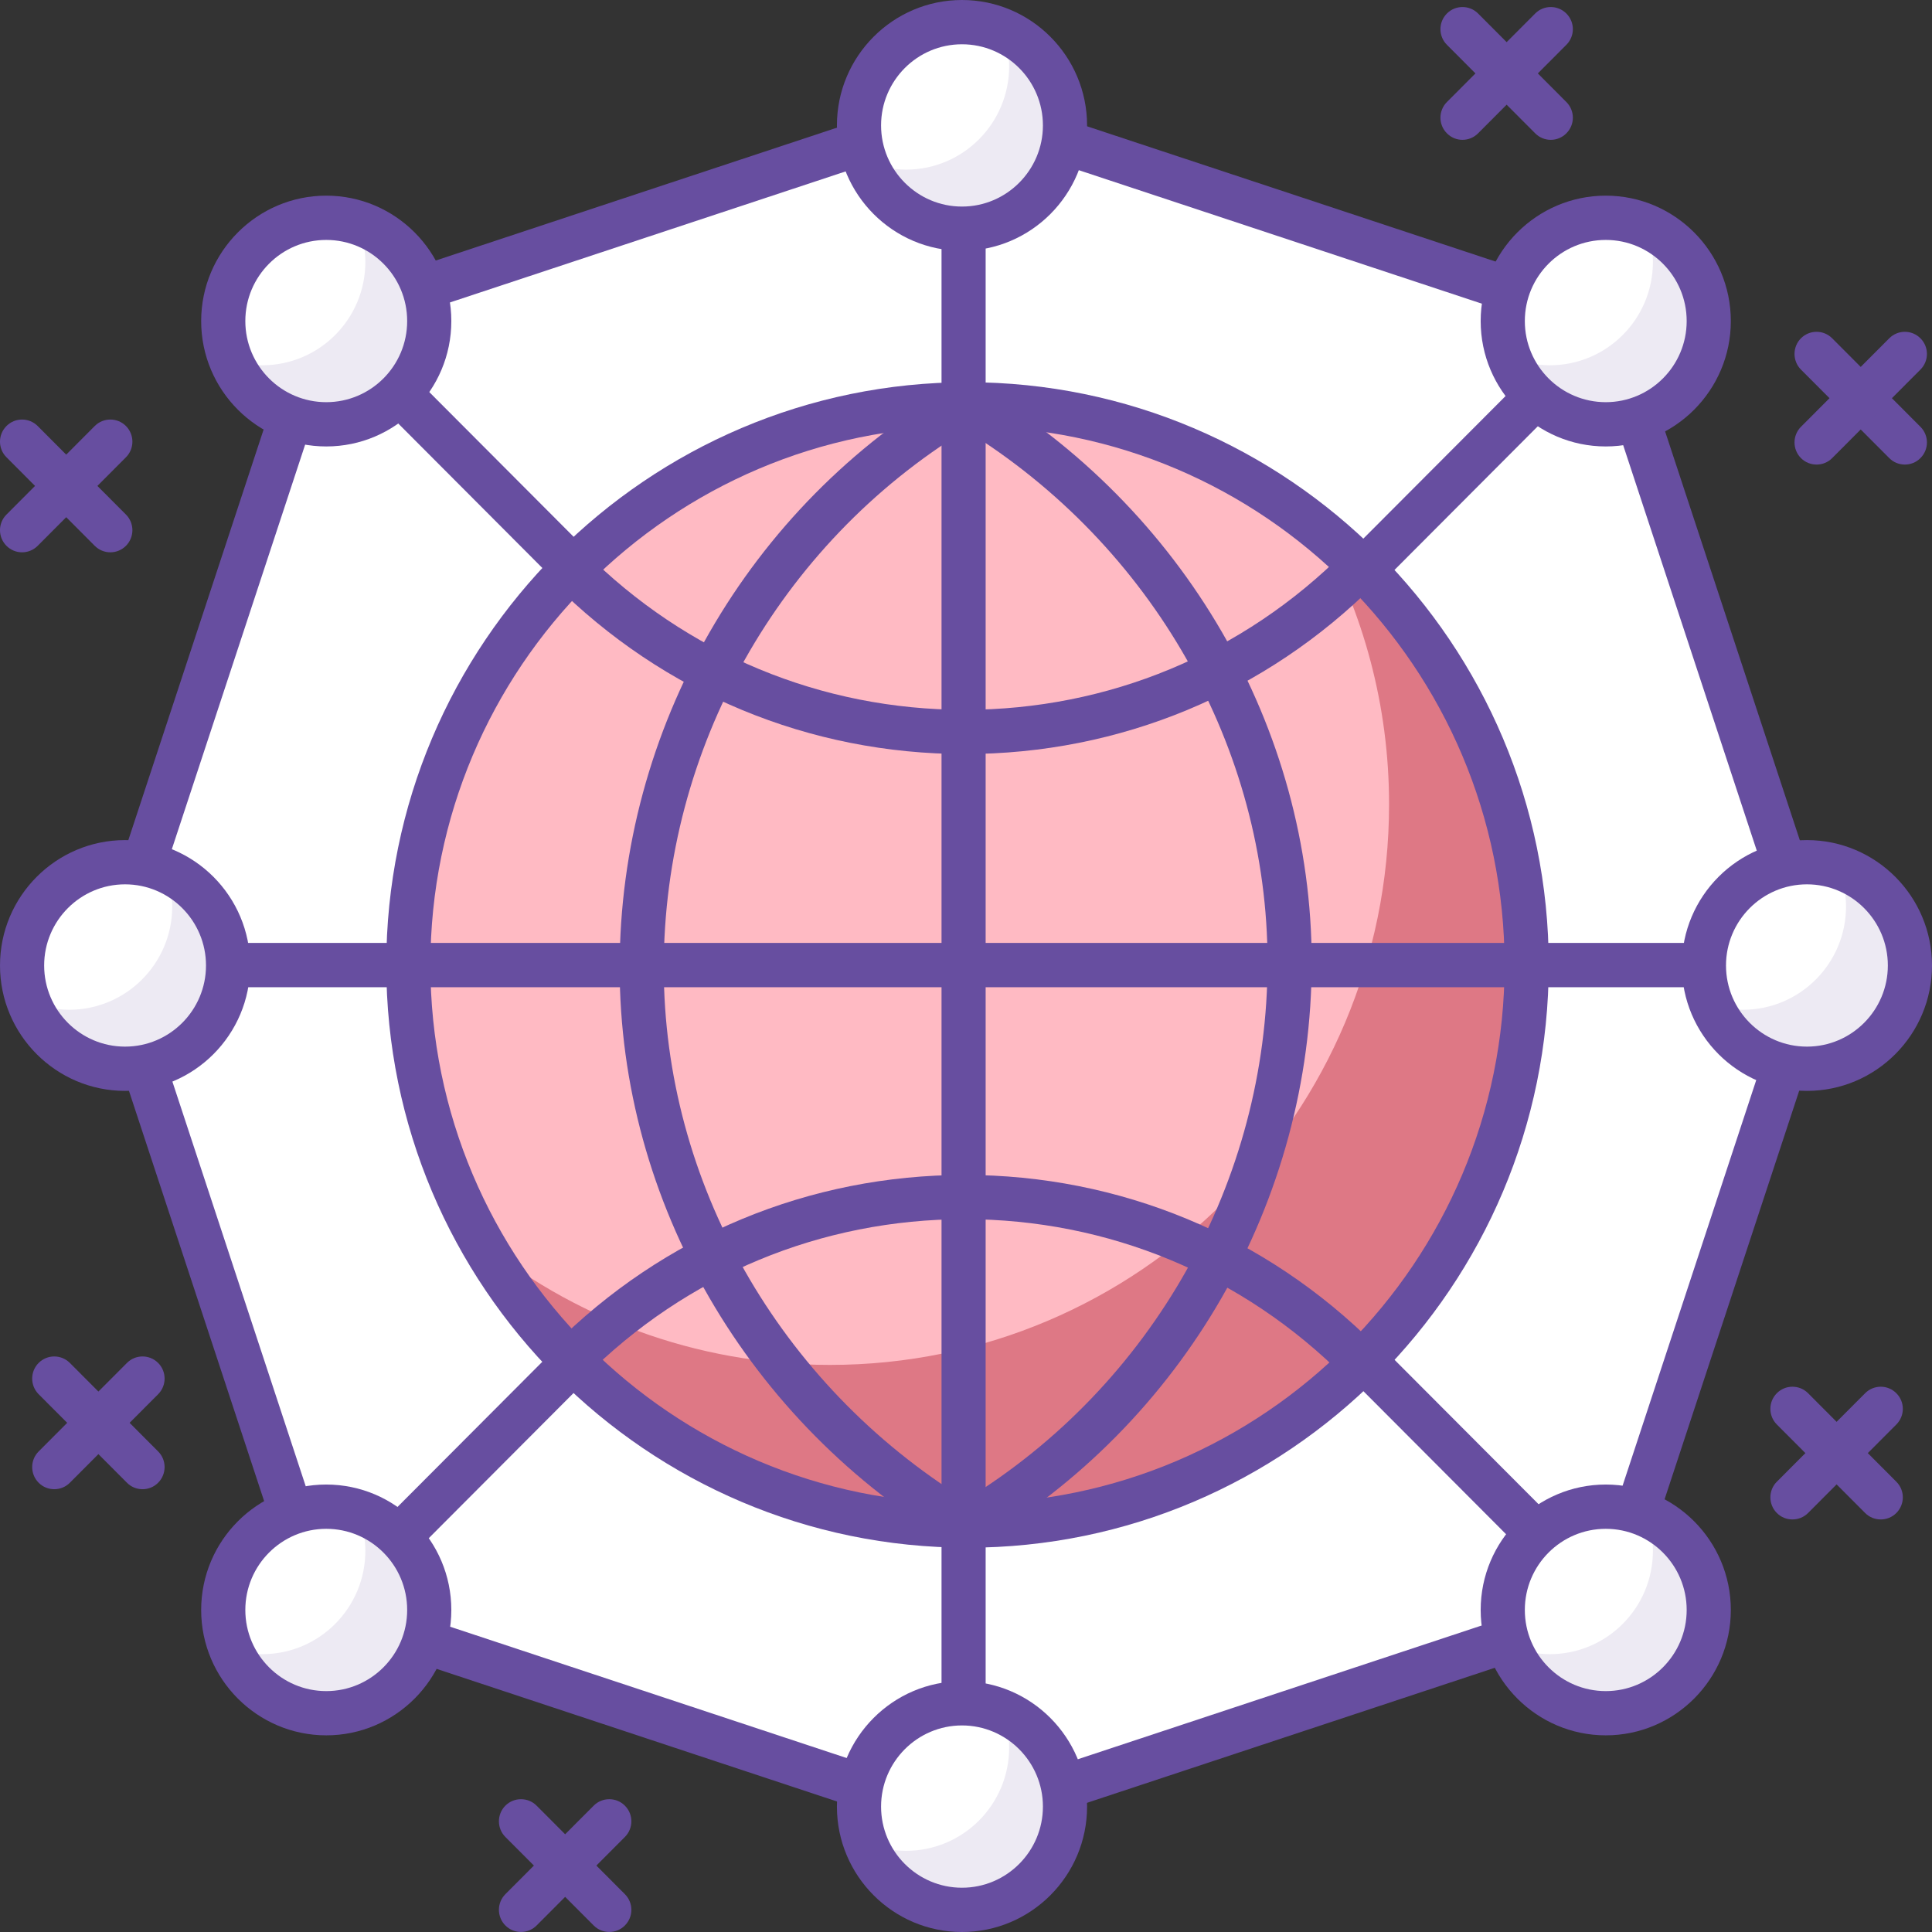 <svg width="48" height="48" viewBox="0 0 48 48" fill="none" xmlns="http://www.w3.org/2000/svg">
<rect x="0" y="0" width="48" height="48" fill="#333333" stroke="none"/>
<path d="M24.003 2.706L39.942 7.984L45.207 23.965L39.942 39.946L24.003 45.225L8.064 39.946L2.799 23.965L8.064 7.984L24.003 2.706Z" fill="white"/>
<path d="M8.447 39.509L23.952 44.644L39.457 39.509L44.579 23.964L39.457 8.419L23.952 3.284L8.447 8.419L3.325 23.964L8.447 39.509ZM23.952 45.773L23.78 45.746L7.841 40.467C7.676 40.412 7.546 40.283 7.492 40.117L2.227 24.136C2.19 24.024 2.19 23.904 2.227 23.791L7.492 7.811C7.546 7.645 7.676 7.516 7.841 7.461L23.78 2.183C23.892 2.146 24.013 2.145 24.124 2.183L40.063 7.461C40.228 7.516 40.357 7.645 40.411 7.811L45.677 23.791C45.713 23.904 45.713 24.024 45.677 24.136L40.411 40.117C40.357 40.283 40.228 40.412 40.063 40.467L24.124 45.745L23.952 45.773Z" fill="#674EA0"/>
<path d="M43.83 24.527H4.347C4.045 24.527 3.799 24.281 3.799 23.977C3.799 23.674 4.045 23.427 4.347 23.427H43.83C44.133 23.427 44.379 23.674 44.379 23.977C44.379 24.281 44.133 24.527 43.83 24.527Z" fill="#674EA0"/>
<path d="M8.146 40.502C8.005 40.502 7.865 40.448 7.758 40.341C7.544 40.126 7.544 39.778 7.758 39.563L39.636 7.603C39.85 7.388 40.197 7.388 40.411 7.603C40.626 7.818 40.626 8.165 40.411 8.38L8.533 40.341C8.427 40.448 8.286 40.502 8.146 40.502Z" fill="#674EA0"/>
<path d="M40.024 40.502C39.883 40.502 39.742 40.448 39.636 40.341L7.758 8.38C7.544 8.165 7.544 7.818 7.758 7.603C7.973 7.388 8.319 7.388 8.533 7.603L40.411 39.563C40.626 39.778 40.626 40.126 40.411 40.341C40.304 40.448 40.164 40.502 40.024 40.502Z" fill="#674EA0"/>
<path d="M23.94 44.319C23.637 44.319 23.392 44.072 23.392 43.769V4.183C23.392 3.879 23.637 3.633 23.94 3.633C24.243 3.633 24.488 3.879 24.488 4.183V43.769C24.488 44.072 24.243 44.319 23.94 44.319Z" fill="#674EA0"/>
<path d="M37.98 23.976C37.98 31.668 31.761 37.904 24.088 37.904C16.416 37.904 10.196 31.668 10.196 23.976C10.196 16.283 16.416 10.048 24.088 10.048C31.761 10.048 37.98 16.283 37.98 23.976Z" fill="#FFBAC3"/>
<path d="M32.75 13.205C33.868 15.212 34.511 17.521 34.511 19.983C34.511 27.675 28.292 33.911 20.619 33.911C17.268 33.911 14.195 32.721 11.796 30.741C14.171 35.004 18.71 37.891 23.927 37.891C31.6 37.891 37.819 31.655 37.819 23.963C37.819 19.63 35.846 15.759 32.75 13.205Z" fill="#DE7885"/>
<path d="M24.037 10.596C16.679 10.596 10.693 16.597 10.693 23.975C10.693 31.351 16.679 37.352 24.037 37.352C31.395 37.352 37.381 31.351 37.381 23.975C37.381 16.597 31.395 10.596 24.037 10.596ZM24.037 38.452C16.074 38.452 9.597 31.957 9.597 23.975C9.597 15.991 16.074 9.496 24.037 9.496C32 9.496 38.478 15.991 38.478 23.975C38.478 31.957 32 38.452 24.037 38.452Z" fill="#674EA0"/>
<path d="M23.99 10.687C19.356 13.525 16.491 18.611 16.491 24.04C16.491 29.36 19.358 34.398 23.993 37.261C28.627 34.422 31.492 29.336 31.492 23.908C31.492 18.587 28.626 13.551 23.99 10.687ZM23.992 38.453C23.895 38.453 23.799 38.427 23.713 38.376C18.582 35.346 15.395 29.854 15.395 24.04C15.395 18.114 18.582 12.57 23.715 9.57C23.887 9.471 24.098 9.472 24.27 9.572C29.401 12.6 32.589 18.094 32.589 23.908C32.589 29.833 29.4 35.377 24.268 38.377C24.182 38.427 24.087 38.453 23.992 38.453Z" fill="#674EA0"/>
<path d="M23.967 18.734C20.11 18.734 16.483 17.229 13.755 14.494C13.541 14.28 13.541 13.931 13.755 13.716C13.97 13.502 14.317 13.502 14.53 13.716C17.052 16.243 20.403 17.635 23.967 17.635C27.531 17.635 30.881 16.243 33.402 13.716C33.616 13.502 33.963 13.502 34.178 13.716C34.392 13.931 34.392 14.28 34.178 14.494C31.45 17.229 27.824 18.734 23.967 18.734Z" fill="#674EA0"/>
<path d="M33.789 34.369C33.649 34.369 33.509 34.316 33.402 34.209C30.881 31.681 27.531 30.29 23.966 30.29C20.402 30.29 17.052 31.681 14.53 34.209C14.317 34.424 13.97 34.424 13.755 34.209C13.541 33.994 13.541 33.646 13.755 33.431C16.483 30.697 20.108 29.191 23.966 29.191C27.823 29.191 31.45 30.697 34.178 33.431C34.392 33.646 34.392 33.994 34.178 34.209C34.07 34.316 33.931 34.369 33.789 34.369Z" fill="#674EA0"/>
<path d="M37.929 24.527H10.145C9.842 24.527 9.597 24.281 9.597 23.977C9.597 23.674 9.842 23.427 10.145 23.427H37.929C38.231 23.427 38.477 23.674 38.477 23.977C38.477 24.281 38.231 24.527 37.929 24.527Z" fill="#674EA0"/>
<path d="M23.94 38.453C23.637 38.453 23.392 38.206 23.392 37.903V10.046C23.392 9.743 23.637 9.496 23.94 9.496C24.243 9.496 24.488 9.743 24.488 10.046V37.903C24.488 38.206 24.243 38.453 23.94 38.453Z" fill="#674EA0"/>
<path d="M42.505 7.978C42.505 9.395 41.358 10.544 39.946 10.544C38.532 10.544 37.387 9.395 37.387 7.978C37.387 6.561 38.532 5.412 39.946 5.412C41.358 5.412 42.505 6.561 42.505 7.978Z" fill="white"/>
<path d="M40.887 5.588C40.998 5.874 41.066 6.184 41.066 6.509C41.066 7.926 39.919 9.075 38.507 9.075C38.181 9.075 37.873 9.008 37.587 8.897C37.957 9.857 38.88 10.541 39.969 10.541C41.382 10.541 42.528 9.392 42.528 7.975C42.528 6.884 41.846 5.958 40.887 5.588Z" fill="#EDEAF3"/>
<path d="M39.895 5.961C38.785 5.961 37.884 6.864 37.884 7.977C37.884 9.089 38.785 9.992 39.895 9.992C41.003 9.992 41.905 9.089 41.905 7.977C41.905 6.864 41.003 5.961 39.895 5.961ZM39.895 11.092C38.181 11.092 36.787 9.694 36.787 7.977C36.787 6.259 38.181 4.861 39.895 4.861C41.608 4.861 43.002 6.259 43.002 7.977C43.002 9.694 41.608 11.092 39.895 11.092Z" fill="#674EA0"/>
<path d="M10.516 7.978C10.516 9.395 9.37 10.544 7.957 10.544C6.543 10.544 5.397 9.395 5.397 7.978C5.397 6.561 6.543 5.412 7.957 5.412C9.37 5.412 10.516 6.561 10.516 7.978Z" fill="white"/>
<path d="M8.9 5.588C9.009 5.874 9.077 6.184 9.077 6.509C9.077 7.926 7.931 9.075 6.517 9.075C6.193 9.075 5.884 9.008 5.598 8.897C5.968 9.857 6.892 10.541 7.98 10.541C9.393 10.541 10.539 9.392 10.539 7.975C10.539 6.884 9.857 5.958 8.9 5.588Z" fill="#EDEAF3"/>
<path d="M8.106 5.961C6.996 5.961 6.095 6.864 6.095 7.977C6.095 9.089 6.996 9.992 8.106 9.992C9.215 9.992 10.116 9.089 10.116 7.977C10.116 6.864 9.215 5.961 8.106 5.961ZM8.106 11.092C6.392 11.092 4.998 9.694 4.998 7.977C4.998 6.259 6.392 4.861 8.106 4.861C9.819 4.861 11.213 6.259 11.213 7.977C11.213 9.694 9.819 11.092 8.106 11.092Z" fill="#674EA0"/>
<path d="M42.505 40C42.505 41.416 41.358 42.566 39.946 42.566C38.532 42.566 37.387 41.416 37.387 40C37.387 38.583 38.532 37.434 39.946 37.434C41.358 37.434 42.505 38.583 42.505 40Z" fill="white"/>
<path d="M40.887 37.61C40.998 37.896 41.066 38.205 41.066 38.531C41.066 39.948 39.919 41.097 38.507 41.097C38.181 41.097 37.873 41.03 37.587 40.919C37.957 41.88 38.88 42.564 39.969 42.564C41.382 42.564 42.528 41.414 42.528 39.998C42.528 38.906 41.846 37.981 40.887 37.61Z" fill="#EDEAF3"/>
<path d="M39.895 37.983C38.785 37.983 37.884 38.887 37.884 39.999C37.884 41.111 38.785 42.015 39.895 42.015C41.003 42.015 41.905 41.111 41.905 39.999C41.905 38.887 41.003 37.983 39.895 37.983ZM39.895 43.114C38.181 43.114 36.787 41.716 36.787 39.999C36.787 38.281 38.181 36.883 39.895 36.883C41.608 36.883 43.002 38.281 43.002 39.999C43.002 41.716 41.608 43.114 39.895 43.114Z" fill="#674EA0"/>
<path d="M10.516 40C10.516 41.416 9.37 42.566 7.957 42.566C6.543 42.566 5.397 41.416 5.397 40C5.397 38.583 6.543 37.434 7.957 37.434C9.37 37.434 10.516 38.583 10.516 40Z" fill="white"/>
<path d="M8.9 37.61C9.009 37.896 9.077 38.205 9.077 38.531C9.077 39.948 7.931 41.097 6.517 41.097C6.193 41.097 5.884 41.03 5.598 40.919C5.968 41.88 6.892 42.564 7.98 42.564C9.393 42.564 10.539 41.414 10.539 39.998C10.539 38.906 9.857 37.981 8.9 37.61Z" fill="#EDEAF3"/>
<path d="M8.106 37.983C6.996 37.983 6.095 38.887 6.095 39.999C6.095 41.111 6.996 42.015 8.106 42.015C9.215 42.015 10.116 41.111 10.116 39.999C10.116 38.887 9.215 37.983 8.106 37.983ZM8.106 43.114C6.392 43.114 4.998 41.716 4.998 39.999C4.998 38.281 6.392 36.883 8.106 36.883C9.819 36.883 11.213 38.281 11.213 39.999C11.213 41.716 9.819 43.114 8.106 43.114Z" fill="#674EA0"/>
<path d="M26.511 3.117C26.511 4.533 25.365 5.683 23.952 5.683C22.538 5.683 21.393 4.533 21.393 3.117C21.393 1.699 22.538 0.551 23.952 0.551C25.365 0.551 26.511 1.699 26.511 3.117Z" fill="white"/>
<path d="M24.895 0.727C25.005 1.013 25.072 1.322 25.072 1.648C25.072 3.064 23.925 4.214 22.513 4.214C22.187 4.214 21.879 4.147 21.593 4.036C21.963 4.996 22.886 5.681 23.975 5.681C25.388 5.681 26.534 4.53 26.534 3.115C26.534 2.023 25.852 1.097 24.895 0.727Z" fill="#EDEAF3"/>
<path d="M23.9 1.1C22.791 1.1 21.89 2.003 21.89 3.116C21.89 4.226 22.791 5.132 23.9 5.132C25.009 5.132 25.911 4.226 25.911 3.116C25.911 2.003 25.009 1.1 23.9 1.1ZM23.9 6.231C22.187 6.231 20.793 4.833 20.793 3.116C20.793 1.397 22.187 0 23.9 0C25.614 0 27.008 1.397 27.008 3.116C27.008 4.833 25.614 6.231 23.9 6.231Z" fill="#674EA0"/>
<path d="M26.511 44.886C26.511 46.303 25.365 47.452 23.952 47.452C22.538 47.452 21.393 46.303 21.393 44.886C21.393 43.469 22.538 42.32 23.952 42.32C25.365 42.32 26.511 43.469 26.511 44.886Z" fill="white"/>
<path d="M24.895 42.495C25.005 42.783 25.072 43.091 25.072 43.418C25.072 44.835 23.925 45.983 22.513 45.983C22.187 45.983 21.879 45.917 21.593 45.806C21.963 46.766 22.886 47.45 23.975 47.45C25.388 47.45 26.534 46.301 26.534 44.884C26.534 43.792 25.852 42.867 24.895 42.495Z" fill="#EDEAF3"/>
<path d="M23.9 42.868C22.791 42.868 21.89 43.773 21.89 44.884C21.89 45.996 22.791 46.9 23.9 46.9C25.009 46.9 25.911 45.996 25.911 44.884C25.911 43.773 25.009 42.868 23.9 42.868ZM23.9 48C22.187 48 20.793 46.603 20.793 44.884C20.793 43.167 22.187 41.769 23.9 41.769C25.614 41.769 27.008 43.167 27.008 44.884C27.008 46.603 25.614 48 23.9 48Z" fill="#674EA0"/>
<path d="M47.303 23.989C47.303 25.406 46.156 26.555 44.744 26.555C43.33 26.555 42.185 25.406 42.185 23.989C42.185 22.571 43.33 21.423 44.744 21.423C46.156 21.423 47.303 22.571 47.303 23.989Z" fill="white"/>
<path d="M45.686 21.599C45.796 21.886 45.864 22.194 45.864 22.521C45.864 23.937 44.717 25.087 43.305 25.087C42.978 25.087 42.671 25.019 42.385 24.909C42.754 25.868 43.678 26.553 44.767 26.553C46.179 26.553 47.326 25.403 47.326 23.987C47.326 22.895 46.644 21.969 45.686 21.599Z" fill="#EDEAF3"/>
<path d="M44.893 21.971C43.783 21.971 42.882 22.875 42.882 23.987C42.882 25.099 43.783 26.003 44.893 26.003C46.001 26.003 46.903 25.099 46.903 23.987C46.903 22.875 46.001 21.971 44.893 21.971ZM44.893 27.103C43.179 27.103 41.785 25.706 41.785 23.987C41.785 22.269 43.179 20.872 44.893 20.872C46.606 20.872 48 22.269 48 23.987C48 25.706 46.606 27.103 44.893 27.103Z" fill="#674EA0"/>
<path d="M5.718 23.989C5.718 25.406 4.571 26.555 3.159 26.555C1.745 26.555 0.6 25.406 0.6 23.989C0.6 22.571 1.745 21.423 3.159 21.423C4.571 21.423 5.718 22.571 5.718 23.989Z" fill="white"/>
<path d="M4.101 21.599C4.211 21.886 4.279 22.194 4.279 22.521C4.279 23.937 3.132 25.087 1.72 25.087C1.394 25.087 1.086 25.019 0.8 24.909C1.17 25.868 2.093 26.553 3.182 26.553C4.595 26.553 5.741 25.403 5.741 23.987C5.741 22.895 5.059 21.969 4.101 21.599Z" fill="#EDEAF3"/>
<path d="M3.107 21.971C1.998 21.971 1.097 22.875 1.097 23.987C1.097 25.099 1.998 26.003 3.107 26.003C4.216 26.003 5.118 25.099 5.118 23.987C5.118 22.875 4.216 21.971 3.107 21.971ZM3.107 27.103C1.394 27.103 0 25.706 0 23.987C0 22.269 1.394 20.872 3.107 20.872C4.821 20.872 6.215 22.269 6.215 23.987C6.215 25.706 4.821 27.103 3.107 27.103Z" fill="#674EA0"/>
<path d="M38.529 3.474C38.388 3.474 38.248 3.42 38.141 3.312L35.948 1.113C35.734 0.898 35.734 0.551 35.948 0.336C36.161 0.121 36.509 0.121 36.723 0.336L38.916 2.535C39.131 2.75 39.131 3.098 38.916 3.312C38.81 3.42 38.669 3.474 38.529 3.474Z" fill="#674EA0"/>
<path d="M36.335 3.474C36.194 3.474 36.054 3.42 35.948 3.312C35.734 3.098 35.734 2.75 35.948 2.535L38.141 0.336C38.354 0.121 38.702 0.121 38.916 0.336C39.131 0.551 39.131 0.898 38.916 1.113L36.723 3.312C36.616 3.42 36.475 3.474 36.335 3.474Z" fill="#674EA0"/>
<path d="M2.742 13.722C2.601 13.722 2.461 13.668 2.354 13.561L0.161 11.361C-0.054 11.147 -0.054 10.799 0.161 10.584C0.374 10.37 0.721 10.37 0.936 10.584L3.129 12.784C3.343 12.998 3.343 13.346 3.129 13.561C3.022 13.668 2.882 13.722 2.742 13.722Z" fill="#674EA0"/>
<path d="M0.548 13.722C0.407 13.722 0.267 13.668 0.161 13.561C-0.054 13.346 -0.054 12.998 0.161 12.784L2.354 10.584C2.568 10.37 2.915 10.37 3.129 10.584C3.343 10.799 3.343 11.147 3.129 11.361L0.936 13.561C0.829 13.668 0.689 13.722 0.548 13.722Z" fill="#674EA0"/>
<path d="M3.542 36.999C3.4 36.999 3.261 36.946 3.154 36.838L0.96 34.639C0.746 34.424 0.746 34.076 0.96 33.862C1.174 33.647 1.521 33.647 1.736 33.862L3.929 36.061C4.143 36.275 4.143 36.623 3.929 36.838C3.822 36.946 3.682 36.999 3.542 36.999Z" fill="#674EA0"/>
<path d="M1.348 36.999C1.207 36.999 1.067 36.946 0.96 36.838C0.746 36.623 0.746 36.275 0.96 36.061L3.154 33.862C3.367 33.647 3.715 33.647 3.929 33.862C4.143 34.076 4.143 34.424 3.929 34.639L1.736 36.838C1.629 36.946 1.488 36.999 1.348 36.999Z" fill="#674EA0"/>
<path d="M15.138 47.999C14.997 47.999 14.857 47.946 14.75 47.838L12.556 45.639C12.342 45.424 12.342 45.076 12.556 44.861C12.77 44.647 13.118 44.647 13.332 44.861L15.525 47.06C15.74 47.275 15.74 47.623 15.525 47.838C15.419 47.946 15.278 47.999 15.138 47.999Z" fill="#674EA0"/>
<path d="M12.944 47.999C12.803 47.999 12.664 47.946 12.556 47.838C12.342 47.623 12.342 47.275 12.556 47.06L14.75 44.861C14.964 44.647 15.311 44.647 15.525 44.861C15.74 45.076 15.74 45.424 15.525 45.639L13.332 47.838C13.225 47.946 13.085 47.999 12.944 47.999Z" fill="#674EA0"/>
<path d="M46.727 37.75C46.586 37.75 46.446 37.698 46.339 37.59L44.145 35.391C43.931 35.176 43.931 34.828 44.145 34.614C44.359 34.399 44.707 34.399 44.921 34.614L47.114 36.813C47.329 37.027 47.329 37.375 47.114 37.59C47.007 37.698 46.867 37.75 46.727 37.75Z" fill="#674EA0"/>
<path d="M44.533 37.75C44.392 37.75 44.252 37.698 44.145 37.59C43.931 37.375 43.931 37.027 44.145 36.813L46.339 34.614C46.553 34.399 46.9 34.399 47.114 34.614C47.329 34.828 47.329 35.176 47.114 35.391L44.921 37.59C44.813 37.698 44.674 37.75 44.533 37.75Z" fill="#674EA0"/>
<path d="M47.326 11.542C47.185 11.542 47.045 11.489 46.938 11.381L44.744 9.182C44.531 8.967 44.531 8.619 44.744 8.405C44.958 8.19 45.306 8.19 45.52 8.405L47.713 10.604C47.928 10.819 47.928 11.166 47.713 11.381C47.607 11.489 47.466 11.542 47.326 11.542Z" fill="#674EA0"/>
<path d="M45.132 11.542C44.991 11.542 44.852 11.489 44.744 11.381C44.531 11.166 44.531 10.819 44.744 10.604L46.938 8.405C47.152 8.19 47.499 8.19 47.713 8.405C47.928 8.619 47.928 8.967 47.713 9.182L45.52 11.381C45.413 11.489 45.273 11.542 45.132 11.542Z" fill="#674EA0"/>
</svg>
